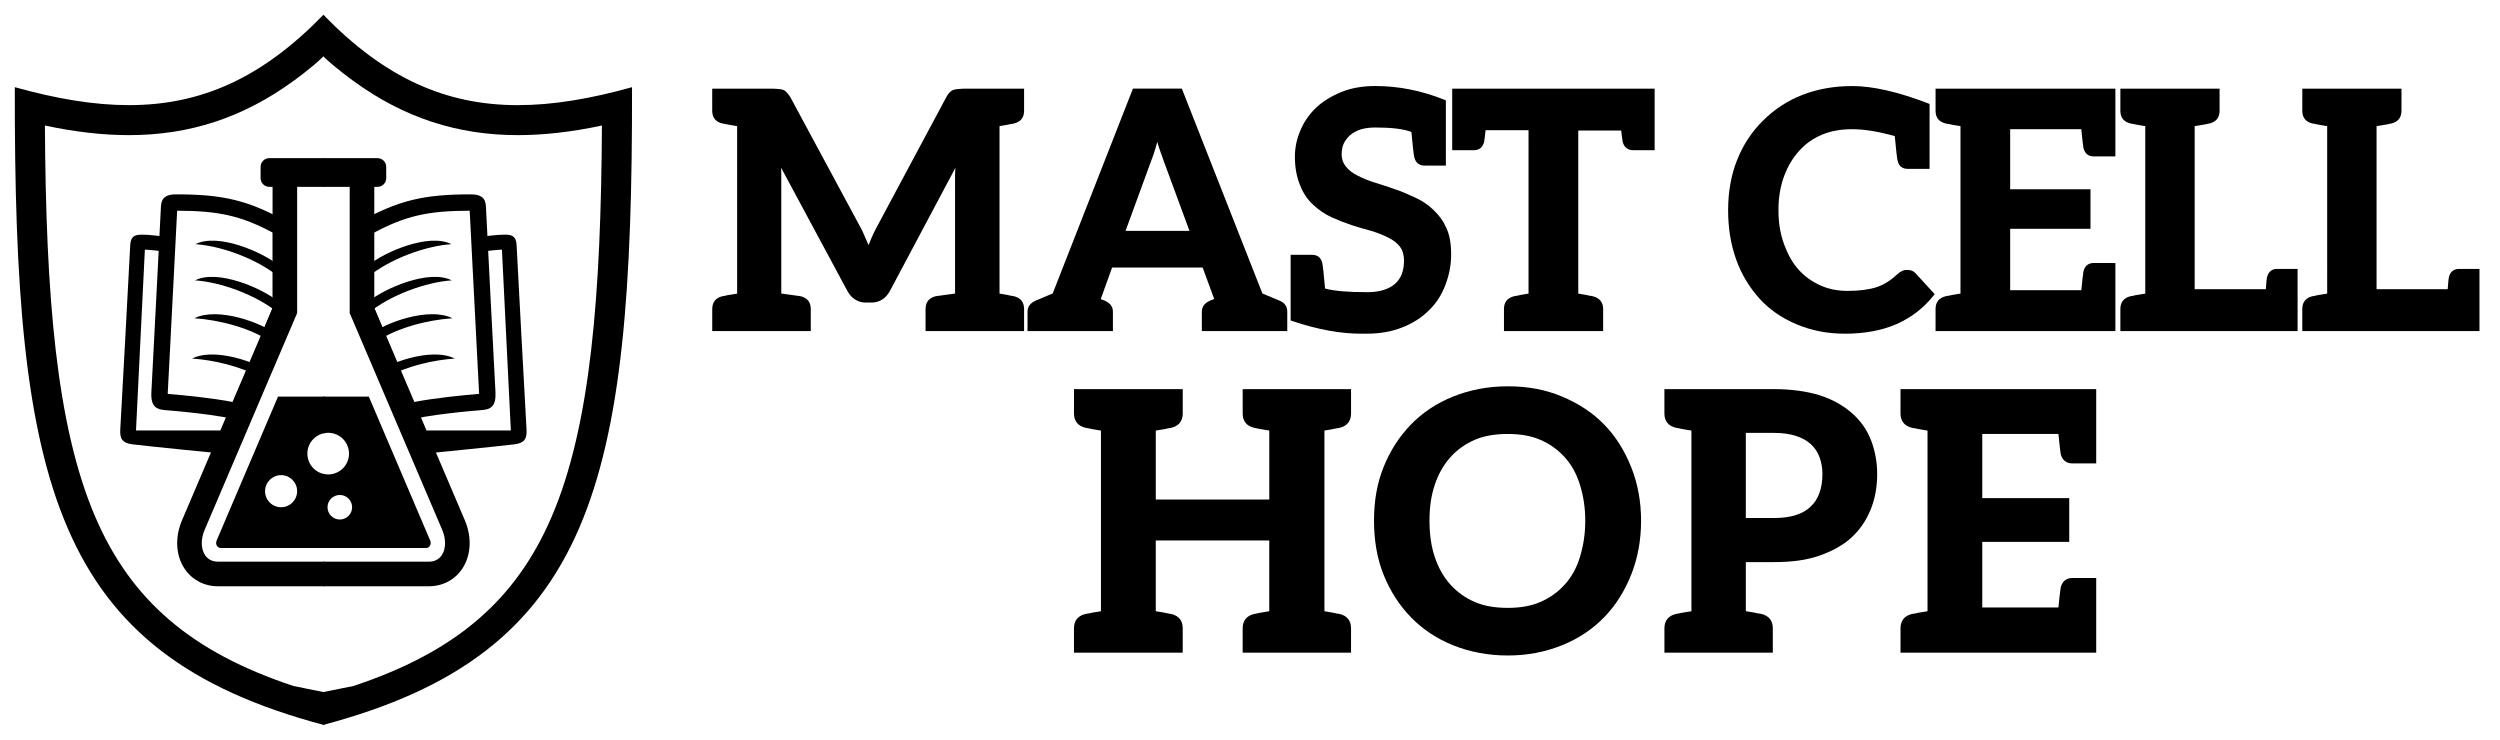 <svg xmlns="http://www.w3.org/2000/svg" xmlns:xlink="http://www.w3.org/1999/xlink" viewBox="0 0 169 50">
<g>
	<path d="M69.228,22.381h-6.66v-1.49c0-0.467,0.234-0.759,0.696-0.869l0.021-0.005h0.021c0.044-0.003,0.405-0.051,1.255-0.173
		v-7.992c0-0.103,0.006-0.205,0.012-0.305c0.004-0.066,0.008-0.131,0.01-0.199l-4.436,8.342c-0.133,0.238-0.313,0.436-0.508,0.557
		c-0.221,0.139-0.457,0.207-0.719,0.207h-0.398c-0.263,0-0.498-0.068-0.718-0.207c-0.197-0.121-0.376-0.318-0.508-0.553
		l-4.494-8.357c0.012,0.18,0.012,0.355,0.012,0.516v7.991c0.729,0.104,1.202,0.17,1.261,0.174h0.021l0.015,0.005
		c0.463,0.11,0.697,0.402,0.697,0.869v1.49h-6.661v-1.49c0-0.467,0.234-0.759,0.695-0.869l0.021-0.005h0.021
		c0.017,0,0.037,0,0.075-0.01c0.078-0.028,0.197-0.051,0.365-0.077c0.097-0.015,0.233-0.035,0.386-0.062
		c0.039-0.006,0.079-0.013,0.12-0.02V8.526c-0.04-0.004-0.081-0.011-0.119-0.019c-0.152-0.028-0.289-0.049-0.387-0.064
		c-0.088-0.014-0.161-0.029-0.219-0.045c-0.034-0.01-0.075-0.018-0.089-0.018L48.99,8.379l-0.032-0.008
		c-0.038-0.014-0.059-0.014-0.075-0.014h-0.021l-0.021-0.006c-0.461-0.109-0.695-0.398-0.695-0.865V5.992h4.106
		c0.08,0,0.159,0.008,0.229,0.015c0.048,0.005,0.094,0.009,0.126,0.009c0.108,0,0.235,0.024,0.316,0.053
		c0.119,0.031,0.188,0.107,0.245,0.164c0.01,0.013,0.021,0.025,0.033,0.039c0.077,0.075,0.154,0.178,0.227,0.299l4.79,8.891
		c0.092,0.172,0.164,0.34,0.233,0.506c0.035,0.078,0.067,0.156,0.105,0.239c0.052,0.116,0.106,0.239,0.159,0.364
		c0.046-0.121,0.093-0.236,0.145-0.359c0.128-0.311,0.239-0.549,0.361-0.771l4.741-8.86c0.018-0.029,0.031-0.053,0.042-0.071
		c0.051-0.09,0.098-0.17,0.167-0.236c0.076-0.078,0.17-0.172,0.308-0.205c0.094-0.025,0.198-0.051,0.312-0.051
		c0.029,0,0.069-0.004,0.114-0.009C64.968,6,65.04,5.992,65.123,5.992h4.105v1.494c0,0.467-0.233,0.756-0.695,0.865l-0.028,0.006
		c-0.03,0.009-0.08,0.023-0.147,0.023c-0.013,0-0.054,0.008-0.088,0.018c-0.058,0.016-0.131,0.031-0.217,0.045
		c-0.087,0.013-0.191,0.033-0.314,0.054c-0.055,0.011-0.11,0.021-0.171,0.028v11.322c0.061,0.012,0.117,0.02,0.171,0.029
		c0.123,0.023,0.229,0.04,0.314,0.053c0.086,0.014,0.159,0.031,0.217,0.046c0.034,0.009,0.075,0.021,0.089,0.021l0,0
		c0.067,0,0.117,0.012,0.146,0.02l0.028,0.006c0.462,0.11,0.695,0.402,0.695,0.869V22.381z"/>
	<path d="M87.018,22.381h-5.774v-1.314c0-0.33,0.18-0.573,0.55-0.743c0.02-0.011,0.049-0.022,0.099-0.037
		c0.048-0.019,0.11-0.044,0.189-0.074l-0.03-0.079l-0.753-2.049h-6.121l-0.768,2.135c0.071,0.027,0.13,0.05,0.175,0.067
		c0.047,0.015,0.078,0.026,0.102,0.04c0.366,0.167,0.546,0.41,0.546,0.74v1.314h-5.773v-1.314c0-0.33,0.179-0.573,0.549-0.743
		l0.01-0.004c0.086-0.034,0.379-0.159,0.821-0.345l0.321-0.135l5.424-13.848h3.307l5.446,13.848l0.332,0.139
		c0.437,0.184,0.727,0.308,0.812,0.341c0.351,0.134,0.537,0.392,0.537,0.747V22.381z M76.087,15.607h4.322l-1.746-4.736
		c-0.048-0.13-0.096-0.266-0.146-0.412c-0.044-0.127-0.091-0.262-0.144-0.407c-0.051-0.144-0.097-0.299-0.142-0.458
		c-0.045,0.149-0.088,0.298-0.125,0.441c-0.071,0.27-0.157,0.494-0.232,0.691c-0.021,0.057-0.042,0.112-0.062,0.168L76.087,15.607z"
		/>
	<path d="M92.35,22.558h-0.333c-1.41,0-2.972-0.287-4.646-0.853l-0.124-0.042v-4.437h1.447c0.367,0,0.599,0.181,0.688,0.537
		c0.045,0.205,0.107,0.757,0.193,1.742c0.612,0.167,1.551,0.246,2.862,0.246c0.801,0,1.423-0.187,1.852-0.553
		c0.419-0.361,0.623-0.879,0.623-1.588c0-0.369-0.094-0.695-0.274-0.932c-0.176-0.234-0.438-0.44-0.776-0.609
		c-0.376-0.188-0.739-0.332-1.145-0.455c-0.157-0.047-0.317-0.092-0.479-0.137c-0.29-0.079-0.59-0.161-0.88-0.264
		c-0.444-0.148-0.892-0.323-1.366-0.539c-0.429-0.193-0.848-0.48-1.246-0.854c-0.375-0.351-0.658-0.779-0.865-1.309
		c-0.227-0.549-0.346-1.209-0.346-1.904c0-0.624,0.125-1.223,0.37-1.78c0.226-0.563,0.593-1.101,1.061-1.544
		c0.444-0.422,1-0.769,1.696-1.058c0.663-0.272,1.438-0.411,2.308-0.411c1.571,0,3.138,0.312,4.656,0.924l0.115,0.047v4.407h-1.446
		c-0.252,0-0.574-0.097-0.689-0.562c-0.046-0.207-0.108-0.765-0.195-1.712c-0.519-0.198-1.33-0.3-2.418-0.3
		c-0.388,0-0.707,0.043-1.008,0.127c-0.312,0.11-0.544,0.238-0.707,0.384c-0.196,0.173-0.349,0.374-0.443,0.579
		c-0.091,0.199-0.139,0.455-0.139,0.742c0,0.307,0.098,0.579,0.291,0.814c0.198,0.242,0.453,0.443,0.761,0.594
		c0.427,0.217,0.798,0.365,1.166,0.477c0.334,0.1,0.662,0.212,1.008,0.327c0.115,0.038,0.231,0.077,0.349,0.119
		c0.475,0.155,0.928,0.361,1.368,0.56c0.46,0.205,0.88,0.484,1.247,0.831c0.399,0.375,0.689,0.778,0.887,1.237
		c0.216,0.456,0.324,1.038,0.324,1.778c0,0.719-0.124,1.381-0.39,2.079c-0.26,0.689-0.63,1.254-1.129,1.729
		c-0.482,0.482-1.092,0.87-1.811,1.148C94.049,22.424,93.26,22.558,92.35,22.558z"/>
	<path d="M108.373,22.381h-6.705v-1.49c0-0.467,0.234-0.759,0.697-0.869l0.027-0.006c0.031-0.008,0.082-0.02,0.148-0.02
		c0.012,0,0.055-0.012,0.087-0.021c0.06-0.015,0.133-0.032,0.219-0.046c0.085-0.013,0.191-0.029,0.314-0.053
		c0.053-0.01,0.11-0.018,0.169-0.029V8.802h-2.904c-0.043,0.442-0.083,0.702-0.097,0.774l-0.002,0.016
		c-0.117,0.463-0.438,0.561-0.688,0.561h-1.469v-4.16h13.684v4.16h-1.449c-0.362,0-0.621-0.205-0.709-0.561l-0.004-0.016
		c-0.036-0.211-0.067-0.466-0.097-0.754h-2.903v11.025c0.059,0.012,0.116,0.02,0.17,0.029c0.122,0.023,0.229,0.04,0.312,0.053
		c0.089,0.014,0.161,0.031,0.219,0.046c0.034,0.009,0.076,0.021,0.089,0.021l0,0c0.065,0,0.116,0.012,0.147,0.02l0.027,0.006
		c0.471,0.112,0.718,0.41,0.718,0.869V22.381z"/>
	<path d="M124.716,22.558c-1.175,0-2.242-0.206-3.262-0.633c-0.996-0.417-1.839-1-2.502-1.729c-0.702-0.774-1.236-1.668-1.588-2.656
		c-0.366-1.027-0.543-2.121-0.543-3.342c0-1.234,0.206-2.377,0.611-3.39c0.406-1.019,0.971-1.879,1.725-2.633
		c0.783-0.781,1.652-1.354,2.655-1.748c1.013-0.403,2.162-0.61,3.412-0.61c1.373,0,3.086,0.393,5.097,1.163l0.118,0.046v4.39h-1.472
		c-0.366,0-0.598-0.181-0.687-0.54c-0.045-0.2-0.107-0.734-0.193-1.674c-1.11-0.313-2.054-0.468-2.886-0.468
		c-0.763,0-1.421,0.118-2.011,0.362c-0.611,0.254-1.118,0.606-1.552,1.084c-0.44,0.485-0.777,1.045-1.027,1.715
		c-0.257,0.683-0.388,1.457-0.388,2.303c0,0.874,0.127,1.637,0.388,2.33c0.279,0.743,0.582,1.272,0.983,1.711
		c0.411,0.455,0.899,0.801,1.489,1.066c0.554,0.242,1.135,0.359,1.83,0.359c0.396,0,0.762-0.023,1.084-0.066
		c0.331-0.045,0.625-0.106,0.875-0.192c0.238-0.078,0.492-0.2,0.734-0.355c0.21-0.133,0.441-0.314,0.706-0.557
		c0.082-0.081,0.189-0.136,0.285-0.183c0.129-0.065,0.251-0.065,0.349-0.065c0.235,0,0.431,0.083,0.562,0.244l1.276,1.395
		l-0.1,0.124c-0.666,0.829-1.495,1.464-2.462,1.892C127.234,22.338,126.056,22.558,124.716,22.558z"/>
	<path d="M143,22.381h-12.156v-1.49c0-0.467,0.234-0.759,0.697-0.869l0.028-0.006c0.03-0.008,0.081-0.02,0.147-0.02
		c0.014,0,0.055-0.012,0.087-0.021c0.059-0.015,0.132-0.032,0.218-0.046c0.1-0.015,0.233-0.036,0.389-0.062
		c0.038-0.006,0.077-0.013,0.119-0.02V8.526c-0.042-0.004-0.081-0.011-0.118-0.019c-0.155-0.028-0.29-0.049-0.39-0.064
		c-0.086-0.014-0.159-0.029-0.218-0.045c-0.033-0.01-0.074-0.018-0.089-0.018l0,0c-0.064,0-0.115-0.015-0.145-0.023l-0.028-0.006
		c-0.463-0.109-0.697-0.398-0.697-0.865V5.992H143v4.581h-1.47c-0.25,0-0.572-0.098-0.688-0.561l-0.005-0.024l-0.011-0.092
		c-0.025-0.197-0.077-0.586-0.129-1.163h-4.809v4.061h5.429v2.673h-5.429v4.152h4.809c0.053-0.577,0.104-0.969,0.129-1.163
		l0.016-0.115c0.116-0.464,0.438-0.562,0.688-0.562H143V22.381z"/>
	<path d="M155.316,22.381h-11.979v-1.49c0-0.467,0.234-0.759,0.698-0.869l0.021-0.005h0.021c0.015,0,0.035,0,0.074-0.01
		c0.076-0.028,0.196-0.051,0.364-0.077c0.099-0.015,0.233-0.036,0.387-0.062c0.039-0.006,0.078-0.013,0.118-0.02V8.526
		c-0.04-0.004-0.079-0.011-0.117-0.019c-0.154-0.028-0.289-0.049-0.388-0.064c-0.087-0.014-0.159-0.029-0.219-0.045
		c-0.032-0.01-0.074-0.018-0.089-0.018l-0.025-0.002l-0.031-0.008c-0.039-0.014-0.06-0.014-0.074-0.014h-0.021l-0.021-0.006
		c-0.464-0.109-0.698-0.398-0.698-0.865V5.992h6.706v1.494c0,0.467-0.234,0.756-0.695,0.865l-0.021,0.006h-0.021
		c-0.017,0-0.038,0-0.075,0.014c-0.078,0.023-0.197,0.05-0.365,0.072c-0.098,0.016-0.235,0.036-0.389,0.064
		c-0.037,0.008-0.078,0.016-0.117,0.019v11.025h4.807l0.005-0.047c0.035-0.463,0.053-0.673,0.076-0.764
		c0.117-0.467,0.439-0.562,0.688-0.562h1.381V22.381z"/>
	<path d="M167.612,22.381h-11.978v-1.49c0-0.467,0.233-0.759,0.695-0.869l0.021-0.005h0.021c0.016,0,0.037,0,0.075-0.01
		c0.078-0.028,0.197-0.051,0.364-0.077c0.098-0.015,0.233-0.035,0.387-0.062c0.038-0.006,0.079-0.013,0.12-0.02V8.526
		c-0.04-0.004-0.081-0.011-0.118-0.019c-0.155-0.028-0.29-0.049-0.389-0.064c-0.086-0.014-0.16-0.029-0.217-0.045
		c-0.034-0.01-0.075-0.018-0.089-0.018l-0.025-0.002l-0.032-0.008c-0.038-0.014-0.059-0.014-0.075-0.014h-0.021l-0.021-0.006
		c-0.462-0.109-0.695-0.398-0.695-0.865V5.992h6.705v1.494c0,0.467-0.234,0.756-0.697,0.865l-0.021,0.006h-0.021
		c-0.015,0-0.035,0-0.075,0.014c-0.076,0.023-0.195,0.05-0.363,0.072c-0.1,0.016-0.234,0.036-0.39,0.064
		c-0.038,0.008-0.076,0.016-0.117,0.019v11.025h4.807l0.004-0.047c0.038-0.463,0.054-0.673,0.077-0.764
		c0.115-0.467,0.438-0.562,0.688-0.562h1.381V22.381z"/>
	<path d="M91.329,44.119h-7.325v-1.648c0-0.514,0.269-0.849,0.778-0.967l0.026-0.006h0.025c0.017,0,0.035,0,0.071-0.014
		c0.087-0.027,0.217-0.055,0.4-0.08c0.091-0.015,0.206-0.033,0.338-0.059c0.052-0.01,0.104-0.017,0.16-0.027v-4.783H78.13v4.783
		c0.035,0.006,0.07,0.013,0.104,0.018c0.165,0.028,0.312,0.051,0.417,0.068c0.096,0.014,0.176,0.031,0.239,0.049
		c0.033,0.01,0.077,0.021,0.091,0.022h0.038l0.032,0.009c0.037,0.014,0.056,0.014,0.07,0.014h0.027l0.026,0.006
		c0.509,0.118,0.778,0.453,0.778,0.967v1.648h-7.351v-1.648c0-0.514,0.27-0.849,0.778-0.967l0.032-0.006
		c0.031-0.01,0.091-0.022,0.165-0.022c0.011-0.001,0.055-0.013,0.088-0.022c0.063-0.017,0.144-0.035,0.24-0.049
		c0.105-0.018,0.251-0.04,0.417-0.068c0.033-0.005,0.068-0.012,0.103-0.018V29.106c-0.033-0.005-0.066-0.009-0.096-0.015
		c-0.171-0.031-0.319-0.055-0.424-0.071c-0.097-0.013-0.177-0.032-0.24-0.05c-0.033-0.009-0.077-0.018-0.091-0.018h-0.038
		l-0.032-0.014c-0.037-0.013-0.056-0.013-0.07-0.013h-0.027l-0.026-0.007c-0.509-0.117-0.778-0.453-0.778-0.967v-1.647h7.351v1.647
		c0,0.514-0.27,0.85-0.778,0.967l-0.026,0.007h-0.027c-0.015,0-0.033,0-0.07,0.013l-0.035,0.014h-0.038
		c-0.011,0-0.055,0.009-0.088,0.018c-0.063,0.018-0.144,0.037-0.239,0.05c-0.107,0.017-0.256,0.04-0.424,0.071
		c-0.031,0.006-0.064,0.01-0.097,0.015v4.663h7.673v-4.664c-0.056-0.006-0.106-0.017-0.157-0.026
		c-0.134-0.024-0.25-0.045-0.341-0.059c-0.161-0.021-0.281-0.046-0.366-0.069c-0.057-0.004-0.101-0.018-0.127-0.024h-0.004
		l-0.026-0.007c-0.51-0.117-0.778-0.453-0.778-0.967v-1.647h7.325v1.647c0,0.514-0.269,0.85-0.777,0.967l-0.031,0.007
		c-0.033,0.009-0.091,0.026-0.166,0.026c-0.013,0-0.057,0.009-0.087,0.018c-0.065,0.018-0.145,0.037-0.24,0.05
		c-0.091,0.014-0.206,0.034-0.341,0.059c-0.049,0.01-0.102,0.021-0.157,0.026v12.213c0.057,0.011,0.109,0.018,0.159,0.027
		c0.135,0.025,0.249,0.044,0.339,0.059c0.096,0.014,0.175,0.031,0.24,0.049c0.03,0.01,0.074,0.021,0.09,0.022
		c0.001,0,0.001,0,0.001,0c0.071,0,0.129,0.013,0.162,0.022h0.006l0.025,0.006c0.509,0.118,0.777,0.453,0.777,0.967V44.119z"/>
	<path d="M101.922,44.311c-1.303,0-2.543-0.23-3.685-0.688c-1.105-0.443-2.069-1.082-2.864-1.903
		c-0.786-0.807-1.407-1.779-1.848-2.881c-0.426-1.065-0.642-2.286-0.642-3.64s0.21-2.535,0.642-3.613
		c0.44-1.102,1.062-2.07,1.848-2.882c0.795-0.821,1.759-1.46,2.864-1.899c1.143-0.461,2.382-0.691,3.685-0.691
		c1.367,0,2.566,0.225,3.667,0.691c1.159,0.488,2.095,1.111,2.859,1.899c0.769,0.793,1.366,1.736,1.824,2.882
		c0.44,1.104,0.665,2.318,0.665,3.613c0,1.311-0.225,2.535-0.665,3.64c-0.458,1.146-1.056,2.089-1.824,2.881
		c-0.795,0.821-1.758,1.46-2.864,1.903C104.427,44.087,103.229,44.311,101.922,44.311z M101.922,29.336
		c-0.865,0-1.609,0.131-2.212,0.389c-0.639,0.272-1.192,0.666-1.648,1.166c-0.458,0.508-0.806,1.109-1.057,1.841
		c-0.254,0.736-0.371,1.524-0.371,2.468c0,0.951,0.121,1.768,0.371,2.494c0.251,0.735,0.599,1.336,1.057,1.84
		c0.456,0.5,1.01,0.895,1.648,1.167c0.603,0.261,1.347,0.391,2.212,0.391c0.863,0,1.578-0.13,2.19-0.391
		c0.639-0.272,1.192-0.667,1.648-1.167c0.469-0.516,0.805-1.115,1.03-1.834c0.251-0.805,0.373-1.62,0.373-2.5
		c0-0.871-0.118-1.657-0.373-2.475c-0.226-0.717-0.562-1.318-1.03-1.834c-0.456-0.5-1.01-0.894-1.649-1.166
		C103.5,29.463,102.785,29.336,101.922,29.336z"/>
	<path d="M119.842,44.119h-7.327v-1.648c0-0.514,0.271-0.849,0.779-0.967l0.031-0.006c0.027-0.008,0.07-0.021,0.125-0.021
		c0.085-0.026,0.207-0.048,0.368-0.072c0.105-0.018,0.252-0.04,0.418-0.068c0.034-0.006,0.068-0.012,0.104-0.018V29.106
		c-0.034-0.005-0.067-0.009-0.099-0.015c-0.171-0.031-0.318-0.055-0.424-0.071c-0.096-0.013-0.177-0.032-0.24-0.05
		c-0.032-0.009-0.076-0.018-0.09-0.018h-0.038l-0.033-0.014c-0.038-0.013-0.057-0.013-0.071-0.013h-0.027l-0.025-0.007
		c-0.509-0.117-0.779-0.453-0.779-0.967v-1.647h7.407c1.152,0,2.224,0.146,3.093,0.418c0.824,0.261,1.555,0.663,2.172,1.2
		c0.577,0.502,1.011,1.113,1.287,1.816c0.281,0.718,0.424,1.496,0.424,2.314c0,0.886-0.152,1.696-0.45,2.418
		c-0.309,0.746-0.736,1.363-1.305,1.883c-0.55,0.501-1.287,0.912-2.193,1.225c-0.826,0.283-1.814,0.42-3.027,0.42h-1.904v3.318
		c0.035,0.006,0.071,0.013,0.104,0.018c0.166,0.028,0.312,0.051,0.417,0.068c0.097,0.014,0.177,0.032,0.24,0.049
		c0.033,0.01,0.077,0.021,0.091,0.022l0,0c0.071,0,0.131,0.013,0.162,0.022h0.006l0.026,0.006c0.508,0.118,0.778,0.453,0.778,0.967
		V44.119z M118.018,35.017h1.904c0.582,0,1.081-0.066,1.487-0.202c0.432-0.144,0.746-0.323,0.99-0.568l0.006-0.008
		c0.259-0.236,0.457-0.543,0.587-0.916c0.133-0.349,0.204-0.799,0.204-1.268c0-0.422-0.066-0.803-0.202-1.166
		c-0.127-0.338-0.319-0.623-0.589-0.869c-0.252-0.231-0.577-0.411-0.996-0.551c-0.406-0.135-0.905-0.205-1.487-0.205h-1.904V35.017z
		"/>
	<path d="M141.705,44.119h-13.23v-1.648c0-0.514,0.27-0.849,0.778-0.967l0.032-0.006c0.033-0.01,0.091-0.022,0.165-0.022
		c0.011-0.001,0.056-0.013,0.088-0.022c0.063-0.018,0.144-0.035,0.24-0.049c0.105-0.018,0.251-0.04,0.417-0.068
		c0.035-0.005,0.068-0.012,0.105-0.018V29.106c-0.034-0.005-0.068-0.009-0.1-0.015c-0.171-0.031-0.318-0.055-0.423-0.071
		c-0.097-0.013-0.177-0.032-0.24-0.05c-0.032-0.009-0.077-0.018-0.091-0.018l0,0c-0.071,0-0.129-0.018-0.162-0.026h-0.006
		l-0.026-0.007c-0.508-0.117-0.778-0.453-0.778-0.967v-1.647h13.23v5.021h-1.623c-0.399,0-0.674-0.224-0.776-0.632l-0.004-0.026
		l-0.014-0.101c-0.03-0.227-0.081-0.626-0.137-1.232h-5.149v4.338h5.88v2.958h-5.88v4.433h5.149c0.056-0.605,0.106-1.004,0.137-1.23
		l0.018-0.131c0.103-0.405,0.377-0.629,0.776-0.629h1.623V44.119z"/>
</g>
<g>
	<g>
		<path d="M28.116,30.723c0,0,5.928-0.584,6.693-0.691c0.646-0.092,0.83-0.368,0.783-1.039c-0.037-0.552-0.645-11.84-0.668-12.393
			c-0.023-0.554-0.23-0.738-0.763-0.738c-0.558,0-1.569,0.092-2.007,0.302c0.046,0.415,0.046,0.737,0.092,0.968
			c0.508-0.209,1.685-0.256,1.685-0.256l0.602,12.223h-7.108L28.116,30.723z"/>
		<path d="M31.751,14.244c0.057,1.216,0.309,6.043,0.48,9.326c0.082,1.586,0.148,2.834,0.155,3.004
			c0.001,0.02,0.002,0.037,0.002,0.051c-0.977,0.082-2.958,0.268-4.463,0.563c-0.892-2.151-2.295-5.562-2.647-6.424v-5.032
			C27.429,14.584,28.943,14.251,31.751,14.244 M31.833,13.139c-3.139,0-4.893,0.368-7.662,1.939v5.908c0,0,2.169,5.283,3.093,7.5
			c1.569-0.463,4.837-0.727,5.307-0.764c0.578-0.045,0.97-0.23,0.924-1.199c-0.026-0.555-0.617-11.744-0.646-12.556
			C32.825,13.348,32.478,13.139,31.833,13.139L31.833,13.139z"/>
		<path d="M24.886,17.939c1.062-0.879,4.085-2.217,5.631-1.433c-1.73,0.117-4.131,0.97-5.677,2.237
			C24.862,18.375,24.886,17.939,24.886,17.939z"/>
		<path d="M24.909,20.383c1.062-0.876,4.085-2.213,5.631-1.43c-1.73,0.117-4.131,0.969-5.678,2.238
			C24.886,20.822,24.909,20.383,24.909,20.383z"/>
		<path d="M24.955,22.67c1.062-0.879,4.085-1.939,5.631-1.156c-1.623,0.109-3.832,0.623-5.377,1.73
			C25.116,23.061,24.955,22.67,24.955,22.67z"/>
		<path d="M25.758,24.969c1.345-0.742,3.69-1.392,4.989-0.731c-1.4,0.093-3.241,0.491-4.711,1.31
			C25.901,25.301,25.855,25.184,25.758,24.969z"/>
	</g>
	<path d="M21.862,46.783V49C40.07,44.165,42.771,32.811,42.725,5.894c-2.807,0.784-5.348,1.214-7.712,1.214
		c-4.866,0-8.986-1.819-13.15-6.107l0,0c0,0,0,1.902,0,2.815c0.763,0.75,2.032,1.661,2.032,1.661
		c3.412,2.484,7.025,3.658,11.118,3.658c1.749,0,3.623-0.211,5.677-0.649c-0.063,11.394-0.745,20.292-3.414,26.483
		c-2.422,5.617-6.49,9.119-13.381,11.403L21.862,46.783z"/>
	<path d="M28.994,39.631h-7.132v-1.663h7.132c0.379,0,0.682-0.151,0.875-0.446c0.282-0.428,0.29-1.081,0.023-1.707
		c-1.097-2.554-6.136-14.373-6.186-14.494l-0.067-0.154v-8.674h-1.777V10.83h3.44v9.996c0.602,1.414,5.09,11.939,6.117,14.334
		c0.492,1.15,0.431,2.375-0.164,3.274C30.755,39.194,29.931,39.631,28.994,39.631z"/>
	<path d="M29.086,36.551c-0.092-0.23-4.154-9.74-4.154-9.74h-3.069v2.484c0.105-0.022,0.212-0.038,0.323-0.038
		c0.777,0,1.407,0.632,1.407,1.407c0,0.78-0.63,1.408-1.407,1.408c-0.111,0-0.218-0.016-0.323-0.038v5.012c0,0,6.717,0,6.947,0
		S29.179,36.781,29.086,36.551z M22.971,35.119c-0.458,0-0.831-0.372-0.831-0.83s0.373-0.83,0.831-0.83s0.832,0.372,0.832,0.83
		S23.429,35.119,22.971,35.119z"/>
	<path d="M26.109,12.044c0,0.323-0.263,0.587-0.585,0.587h-3.662v-1.939h3.662c0.322,0,0.585,0.264,0.585,0.587V12.044z"/>
</g>
<g>
	<g>
		<path d="M15.609,30.723c0,0-5.926-0.584-6.691-0.691c-0.647-0.092-0.832-0.368-0.786-1.039C8.17,28.44,8.779,17.152,8.802,16.6
			c0.023-0.554,0.231-0.738,0.761-0.738c0.558,0,1.568,0.092,2.007,0.302c-0.046,0.415-0.046,0.737-0.093,0.968
			c-0.507-0.209-1.684-0.256-1.684-0.256l-0.6,12.223h7.108L15.609,30.723z"/>
		<path d="M11.975,14.244c2.808,0.007,4.323,0.34,6.474,1.488v5.032c-0.354,0.862-1.755,4.272-2.646,6.424
			c-1.507-0.296-3.486-0.481-4.466-0.563c0.001-0.014,0.001-0.031,0.002-0.051c0.009-0.17,0.074-1.418,0.157-3.004
			C11.666,20.287,11.919,15.46,11.975,14.244 M11.895,13.139c-0.647,0-0.993,0.209-1.016,0.829
			c-0.03,0.812-0.621,12.001-0.647,12.556c-0.046,0.969,0.347,1.154,0.923,1.199c0.469,0.037,3.739,0.301,5.309,0.764
			c0.922-2.217,3.092-7.5,3.092-7.5v-5.908C16.786,13.507,15.033,13.139,11.895,13.139L11.895,13.139z"/>
		<path d="M18.84,17.939c-1.061-0.879-4.084-2.217-5.631-1.433c1.732,0.117,4.131,0.97,5.677,2.237
			C18.862,18.375,18.84,17.939,18.84,17.939z"/>
		<path d="M18.816,20.383c-1.061-0.876-4.084-2.213-5.631-1.43c1.732,0.117,4.131,0.969,5.677,2.238
			C18.84,20.822,18.816,20.383,18.816,20.383z"/>
		<path d="M18.771,22.67c-1.062-0.879-4.085-1.939-5.631-1.156c1.622,0.109,3.833,0.623,5.377,1.73
			C18.609,23.061,18.771,22.67,18.771,22.67z"/>
		<path d="M17.968,24.969c-1.343-0.742-3.688-1.392-4.99-0.731c1.403,0.093,3.242,0.491,4.712,1.31
			C17.825,25.301,17.872,25.184,17.968,24.969z"/>
	</g>
	<path d="M21.955,39.631h-7.223c-0.937,0-1.76-0.437-2.261-1.196c-0.596-0.899-0.655-2.124-0.163-3.274
		c1.025-2.395,5.515-12.92,6.117-14.334V10.83h3.438v1.662h-1.776v8.674L20.02,21.32c-0.051,0.121-5.09,11.94-6.185,14.494
		c-0.269,0.626-0.259,1.279,0.023,1.707c0.193,0.295,0.496,0.446,0.874,0.446h7.223V39.631z"/>
	<path d="M20.779,30.664c0-0.697,0.509-1.279,1.176-1.387v-2.467h-3.161c0,0-4.062,9.51-4.154,9.74
		c-0.093,0.23,0.046,0.495,0.278,0.495c0.23,0,7.037,0,7.037,0l0.003-4.991C21.29,31.947,20.779,31.364,20.779,30.664z
		 M19.001,34.289c-0.598,0-1.083-0.487-1.083-1.086c0-0.598,0.485-1.084,1.083-1.084c0.6,0,1.085,0.486,1.085,1.084
		C20.086,33.802,19.601,34.289,19.001,34.289z"/>
	<path d="M21.955,12.631h-3.754c-0.322,0-0.585-0.264-0.585-0.587v-0.766c0-0.323,0.263-0.587,0.585-0.587h3.754V12.631z"/>
	<path d="M19.833,46.372c-6.891-2.284-10.96-5.786-13.381-11.403c-2.669-6.191-3.351-15.09-3.416-26.483
		c2.055,0.438,3.929,0.649,5.676,0.649c4.095,0,7.707-1.174,11.12-3.658c0,0,1.27-0.911,2.029-1.661
		c0-0.157,0.556,0.104,0.556,0.104V1.796L21.862,1l0,0c-4.161,4.288-8.281,6.107-13.149,6.107c-2.364,0-4.903-0.43-7.712-1.214
		C0.954,32.811,3.655,44.165,21.862,49l0.556-0.219v-1.939l-0.556-0.059L19.833,46.372z"/>
</g>
</svg>
